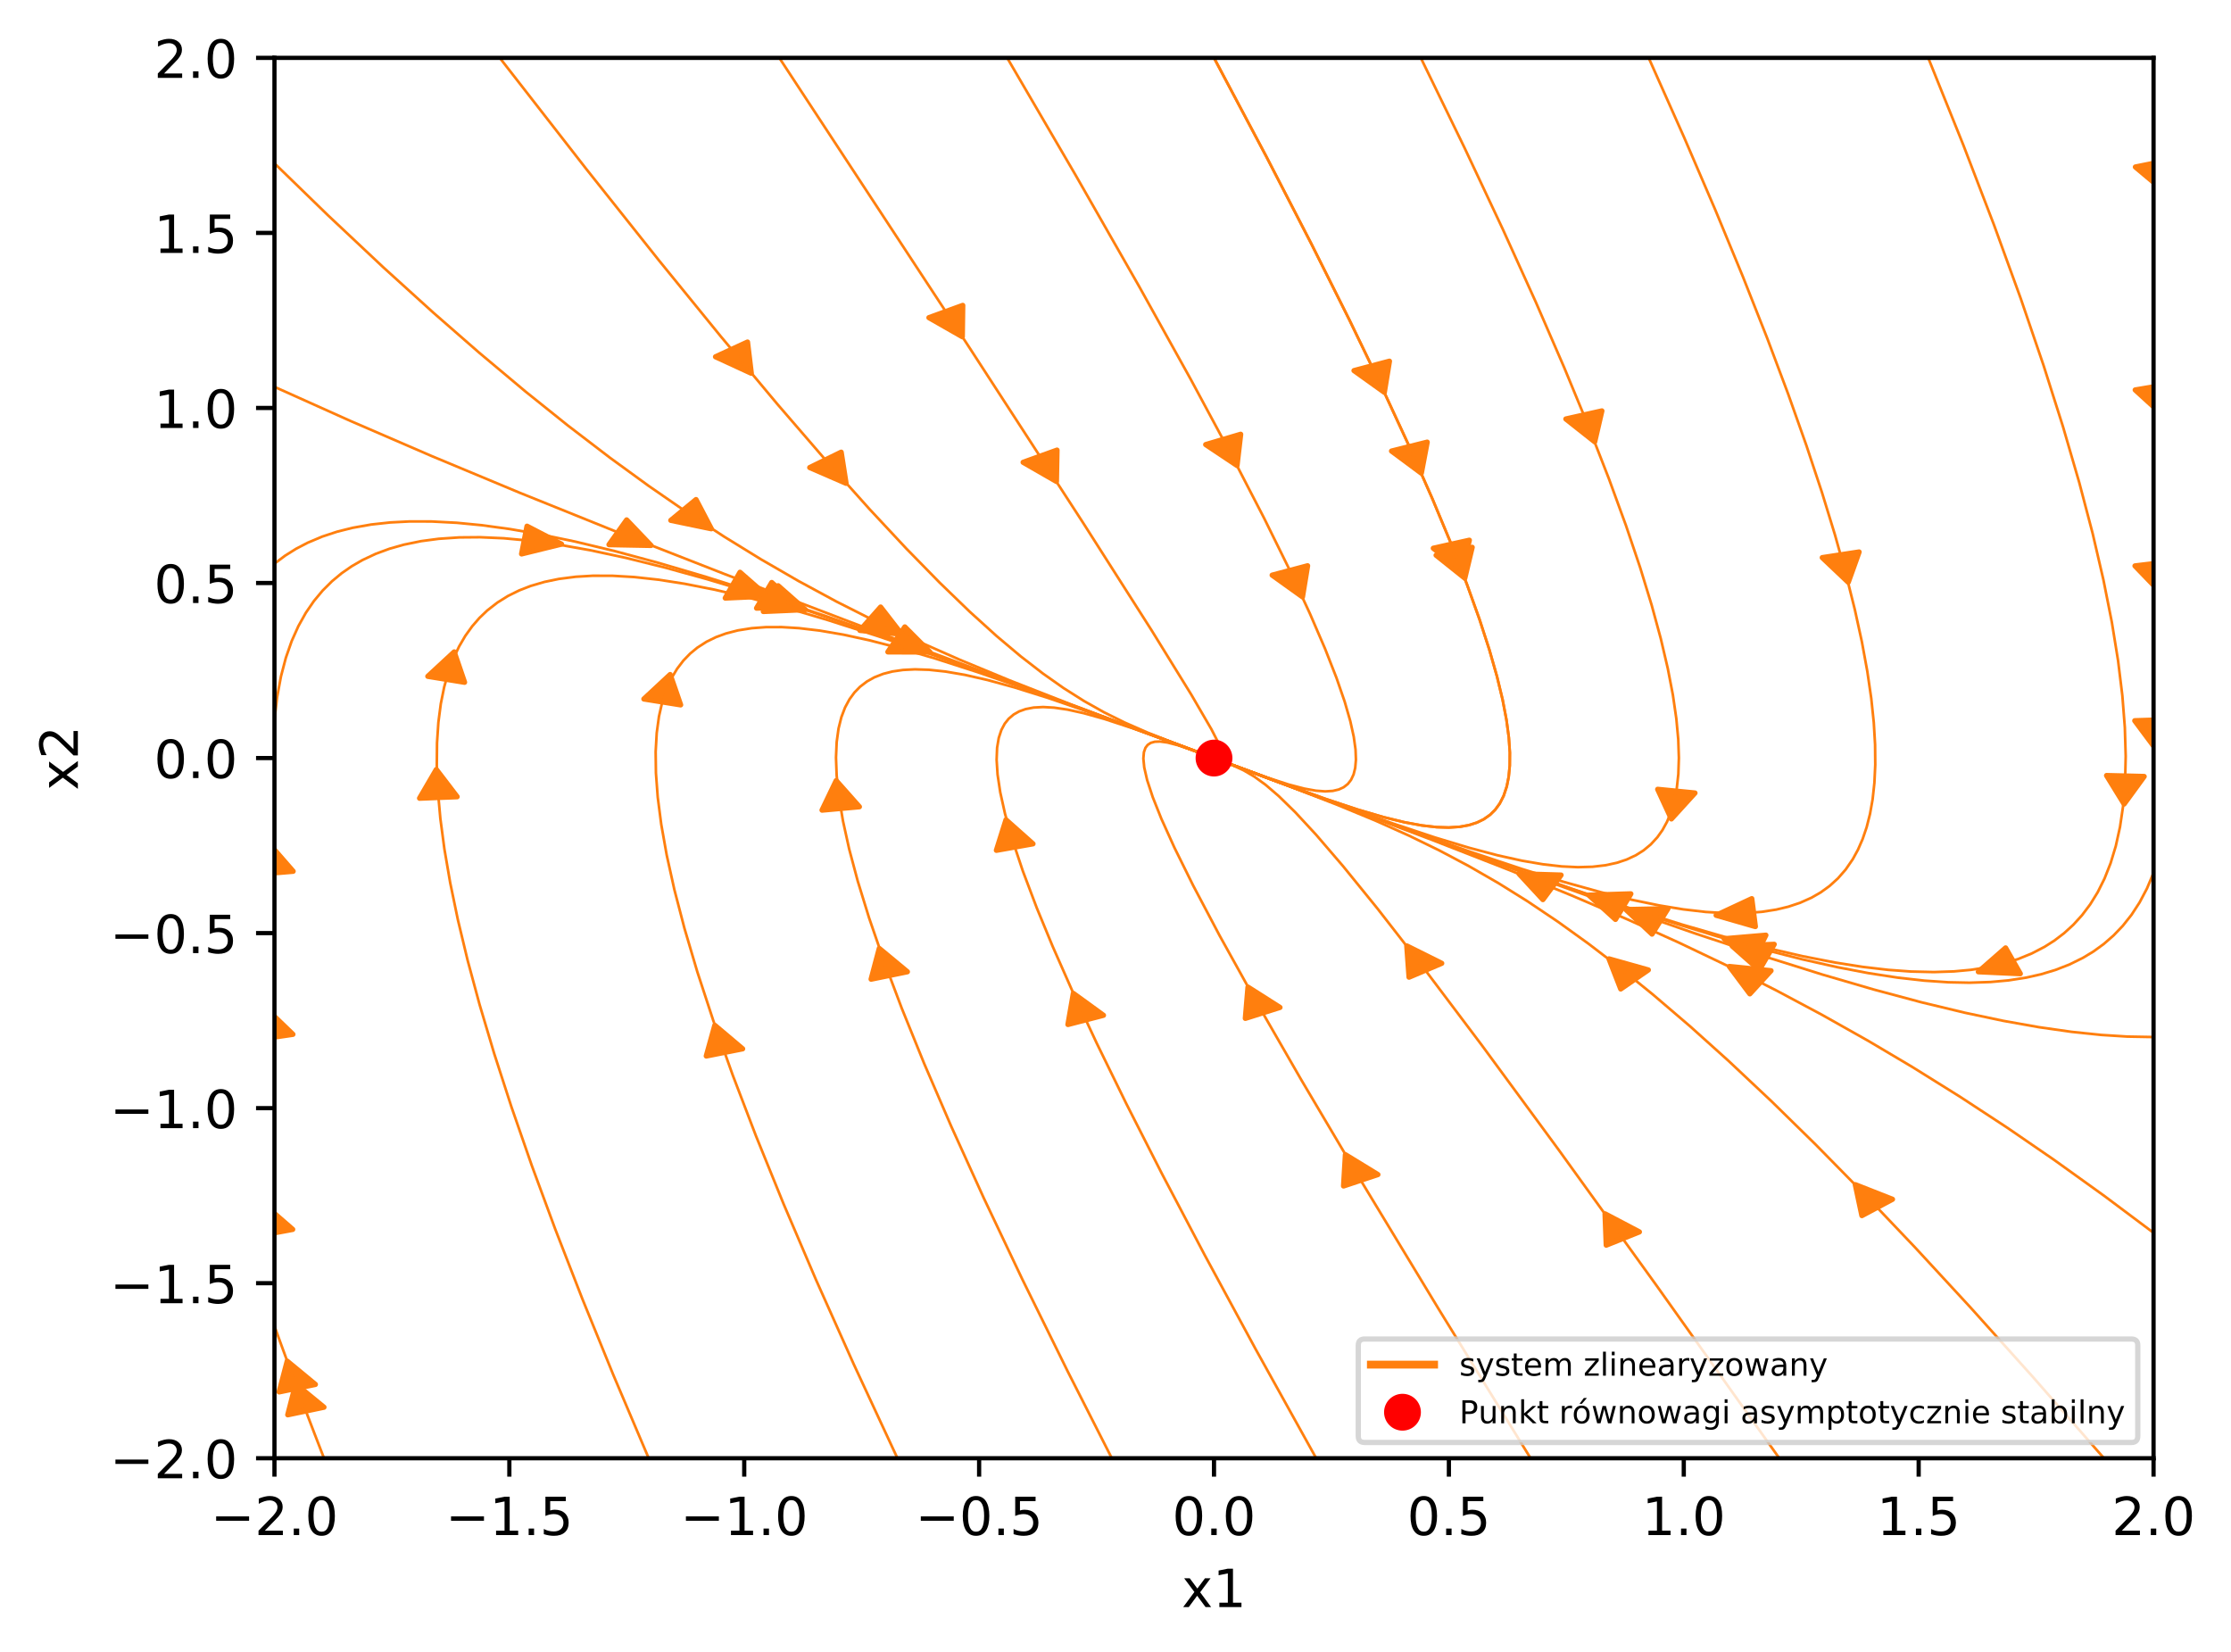 <?xml version="1.0" encoding="utf-8" standalone="no"?>
<!DOCTYPE svg PUBLIC "-//W3C//DTD SVG 1.1//EN"
  "http://www.w3.org/Graphics/SVG/1.1/DTD/svg11.dtd">
<!-- Created with matplotlib (http://matplotlib.org/) -->
<svg height="314pt" version="1.1" viewBox="0 0 424 314" width="424pt" xmlns="http://www.w3.org/2000/svg" xmlns:xlink="http://www.w3.org/1999/xlink">
 <defs>
  <style type="text/css">
*{stroke-linecap:butt;stroke-linejoin:round;}
  </style>
 </defs>
 <g id="figure_1">
  <g id="patch_1">
   <path d="M 0 314.667 
L 424.433 314.667 
L 424.433 0 
L 0 0 
z
" style="fill:#ffffff;"/>
  </g>
  <g id="axes_1">
   <g id="patch_2">
    <path d="M 52.161 277.111 
L 409.281 277.111 
L 409.281 10.999 
L 52.161 10.999 
z
" style="fill:#ffffff;"/>
   </g>
   <g id="patch_3">
    <path clip-path="url(#p29a98efb12)" d="M 263.091 74.546 
L 257.332 70.425 
L 260.654 69.543 
L 260.737 69.519 
L 260.738 69.521 
L 264.06 68.64 
z
" style="fill:#ff7f0e;stroke:#ff7f0e;stroke-linejoin:miter;"/>
   </g>
   <g id="patch_4">
    <path clip-path="url(#p29a98efb12)" d="M 277.868 108.518 
L 272.401 104.181 
L 275.78 103.428 
L 275.865 103.408 
L 275.866 103.409 
L 279.244 102.657 
z
" style="fill:#ff7f0e;stroke:#ff7f0e;stroke-linejoin:miter;"/>
   </g>
   <g id="patch_5">
    <path clip-path="url(#p29a98efb12)" d="M 303.072 83.948 
L 297.594 79.619 
L 300.97 78.862 
L 301.055 78.84 
L 301.056 78.843 
L 304.433 78.085 
z
" style="fill:#ff7f0e;stroke:#ff7f0e;stroke-linejoin:miter;"/>
   </g>
   <g id="patch_6">
    <path clip-path="url(#p29a98efb12)" d="M 317.643 155.62 
L 315.046 149.993 
L 318.541 150.34 
L 318.63 150.348 
L 318.63 150.349 
L 322.126 150.695 
z
" style="fill:#ff7f0e;stroke:#ff7f0e;stroke-linejoin:miter;"/>
   </g>
   <g id="patch_7">
    <path clip-path="url(#p29a98efb12)" d="M 351.261 110.643 
L 346.323 105.966 
L 349.777 105.436 
L 349.864 105.421 
L 349.864 105.423 
L 353.319 104.893 
z
" style="fill:#ff7f0e;stroke:#ff7f0e;stroke-linejoin:miter;"/>
   </g>
   <g id="patch_8">
    <path clip-path="url(#p29a98efb12)" d="M 326.153 173.93 
L 332.923 170.775 
L 333.258 173.391 
L 333.267 173.457 
L 333.267 173.457 
L 333.602 176.073 
z
" style="fill:#ff7f0e;stroke:#ff7f0e;stroke-linejoin:miter;"/>
   </g>
   <g id="patch_9">
    <path clip-path="url(#p29a98efb12)" d="M 403.685 152.783 
L 400.356 147.375 
L 403.88 147.463 
L 403.969 147.464 
L 403.969 147.465 
L 407.494 147.554 
z
" style="fill:#ff7f0e;stroke:#ff7f0e;stroke-linejoin:miter;"/>
   </g>
   <g id="patch_10">
    <path clip-path="url(#p29a98efb12)" d="M 375.986 184.665 
L 381.16 180.133 
L 382.541 182.551 
L 382.576 182.612 
L 382.576 182.612 
L 383.956 185.03 
z
" style="fill:#ff7f0e;stroke:#ff7f0e;stroke-linejoin:miter;"/>
   </g>
   <g id="patch_11">
    <path clip-path="url(#p29a98efb12)" d="M 411.144 36.179 
L 405.835 31.734 
L 409.239 31.049 
L 409.324 31.028 
L 409.326 31.032 
L 412.73 30.347 
z
" style="fill:#ff7f0e;stroke:#ff7f0e;stroke-linejoin:miter;"/>
   </g>
   <g id="patch_12">
    <path clip-path="url(#p29a98efb12)" d="M 410.853 78.708 
L 405.798 74.102 
L 409.238 73.524 
L 409.324 73.506 
L 409.325 73.509 
L 412.766 72.931 
z
" style="fill:#ff7f0e;stroke:#ff7f0e;stroke-linejoin:miter;"/>
   </g>
   <g id="patch_13">
    <path clip-path="url(#p29a98efb12)" d="M 410.415 112.369 
L 405.756 107.537 
L 409.237 107.12 
L 409.325 107.107 
L 409.325 107.109 
L 412.807 106.692 
z
" style="fill:#ff7f0e;stroke:#ff7f0e;stroke-linejoin:miter;"/>
   </g>
   <g id="patch_14">
    <path clip-path="url(#p29a98efb12)" d="M 409.59 142.16 
L 405.713 136.958 
L 409.236 136.844 
L 409.326 136.84 
L 409.326 136.841 
L 412.849 136.727 
z
" style="fill:#ff7f0e;stroke:#ff7f0e;stroke-linejoin:miter;"/>
   </g>
   <g id="patch_15">
    <path clip-path="url(#p29a98efb12)" d="M 327.666 178.39 
L 335.6 177.715 
L 334.391 180.183 
L 334.361 180.246 
L 334.36 180.246 
L 333.151 182.714 
z
" style="fill:#ff7f0e;stroke:#ff7f0e;stroke-linejoin:miter;"/>
   </g>
   <g id="patch_16">
    <path clip-path="url(#p29a98efb12)" d="M 301.959 170.109 
L 309.938 169.856 
L 308.496 172.254 
L 308.46 172.315 
L 308.459 172.315 
L 307.018 174.713 
z
" style="fill:#ff7f0e;stroke:#ff7f0e;stroke-linejoin:miter;"/>
   </g>
   <g id="patch_17">
    <path clip-path="url(#p29a98efb12)" d="M 329.211 179.783 
L 337.184 179.449 
L 335.786 181.862 
L 335.751 181.923 
L 335.751 181.923 
L 334.353 184.335 
z
" style="fill:#ff7f0e;stroke:#ff7f0e;stroke-linejoin:miter;"/>
   </g>
   <g id="patch_18">
    <path clip-path="url(#p29a98efb12)" d="M 309 172.847 
L 316.982 172.681 
L 315.494 175.063 
L 315.457 175.123 
L 315.456 175.123 
L 313.968 177.506 
z
" style="fill:#ff7f0e;stroke:#ff7f0e;stroke-linejoin:miter;"/>
   </g>
   <g id="patch_19">
    <path clip-path="url(#p29a98efb12)" d="M 328.667 183.661 
L 336.579 184.463 
L 334.591 186.634 
L 334.541 186.689 
L 334.541 186.689 
L 332.553 188.859 
z
" style="fill:#ff7f0e;stroke:#ff7f0e;stroke-linejoin:miter;"/>
   </g>
   <g id="patch_20">
    <path clip-path="url(#p29a98efb12)" d="M 288.696 166.051 
L 296.675 166.29 
L 294.972 168.591 
L 294.929 168.65 
L 294.929 168.649 
L 293.226 170.951 
z
" style="fill:#ff7f0e;stroke:#ff7f0e;stroke-linejoin:miter;"/>
   </g>
   <g id="patch_21">
    <path clip-path="url(#p29a98efb12)" d="M 352.601 225.122 
L 359.662 227.902 
L 356.794 229.431 
L 356.722 229.471 
L 356.721 229.47 
L 353.853 230.999 
z
" style="fill:#ff7f0e;stroke:#ff7f0e;stroke-linejoin:miter;"/>
   </g>
   <g id="patch_22">
    <path clip-path="url(#p29a98efb12)" d="M 305.792 182.216 
L 313.262 184.318 
L 310.673 186.102 
L 310.608 186.147 
L 310.607 186.147 
L 308.018 187.931 
z
" style="fill:#ff7f0e;stroke:#ff7f0e;stroke-linejoin:miter;"/>
   </g>
   <g id="patch_23">
    <path clip-path="url(#p29a98efb12)" d="M 305.038 230.668 
L 311.561 234.101 
L 308.453 235.343 
L 308.375 235.376 
L 308.374 235.375 
L 305.266 236.616 
z
" style="fill:#ff7f0e;stroke:#ff7f0e;stroke-linejoin:miter;"/>
   </g>
   <g id="patch_24">
    <path clip-path="url(#p29a98efb12)" d="M 267.359 179.75 
L 273.997 183.058 
L 270.932 184.359 
L 270.855 184.392 
L 270.855 184.392 
L 267.79 185.692 
z
" style="fill:#ff7f0e;stroke:#ff7f0e;stroke-linejoin:miter;"/>
   </g>
   <g id="patch_25">
    <path clip-path="url(#p29a98efb12)" d="M 255.695 219.426 
L 261.865 223.204 
L 258.644 224.274 
L 258.564 224.303 
L 258.563 224.301 
L 255.342 225.371 
z
" style="fill:#ff7f0e;stroke:#ff7f0e;stroke-linejoin:miter;"/>
   </g>
   <g id="patch_26">
    <path clip-path="url(#p29a98efb12)" d="M 237.179 187.58 
L 243.253 191.443 
L 240.006 192.468 
L 239.925 192.495 
L 239.924 192.494 
L 236.677 193.519 
z
" style="fill:#ff7f0e;stroke:#ff7f0e;stroke-linejoin:miter;"/>
   </g>
   <g id="patch_27">
    <path clip-path="url(#p29a98efb12)" d="M 203.989 188.783 
L 209.708 192.936 
L 206.377 193.799 
L 206.293 193.823 
L 206.293 193.821 
L 202.962 194.684 
z
" style="fill:#ff7f0e;stroke:#ff7f0e;stroke-linejoin:miter;"/>
   </g>
   <g id="patch_28">
    <path clip-path="url(#p29a98efb12)" d="M 191.189 155.79 
L 196.314 160.353 
L 192.883 160.96 
L 192.796 160.976 
L 192.796 160.975 
L 189.365 161.583 
z
" style="fill:#ff7f0e;stroke:#ff7f0e;stroke-linejoin:miter;"/>
   </g>
   <g id="patch_29">
    <path clip-path="url(#p29a98efb12)" d="M 167.108 180.236 
L 172.444 184.663 
L 169.044 185.36 
L 168.958 185.379 
L 168.958 185.377 
L 165.557 186.074 
z
" style="fill:#ff7f0e;stroke:#ff7f0e;stroke-linejoin:miter;"/>
   </g>
   <g id="patch_30">
    <path clip-path="url(#p29a98efb12)" d="M 158.917 148.345 
L 163.321 153.309 
L 159.82 153.625 
L 159.732 153.634 
L 159.732 153.633 
L 156.231 153.949 
z
" style="fill:#ff7f0e;stroke:#ff7f0e;stroke-linejoin:miter;"/>
   </g>
   <g id="patch_31">
    <path clip-path="url(#p29a98efb12)" d="M 135.85 194.845 
L 141.133 199.307 
L 137.725 199.981 
L 137.639 200 
L 137.639 199.998 
L 134.23 200.672 
z
" style="fill:#ff7f0e;stroke:#ff7f0e;stroke-linejoin:miter;"/>
   </g>
   <g id="patch_32">
    <path clip-path="url(#p29a98efb12)" d="M 127.364 128.185 
L 129.353 133.948 
L 125.906 133.395 
L 125.818 133.382 
L 125.818 133.381 
L 122.371 132.829 
z
" style="fill:#ff7f0e;stroke:#ff7f0e;stroke-linejoin:miter;"/>
   </g>
   <g id="patch_33">
    <path clip-path="url(#p29a98efb12)" d="M 82.923 146.23 
L 86.874 151.401 
L 83.353 151.542 
L 83.264 151.547 
L 83.264 151.546 
L 79.742 151.687 
z
" style="fill:#ff7f0e;stroke:#ff7f0e;stroke-linejoin:miter;"/>
   </g>
   <g id="patch_34">
    <path clip-path="url(#p29a98efb12)" d="M 86.319 123.887 
L 88.289 129.654 
L 84.843 129.095 
L 84.756 129.081 
L 84.756 129.08 
L 81.31 128.521 
z
" style="fill:#ff7f0e;stroke:#ff7f0e;stroke-linejoin:miter;"/>
   </g>
   <g id="patch_35">
    <path clip-path="url(#p29a98efb12)" d="M 56.197 263.009 
L 61.566 267.414 
L 58.171 268.124 
L 58.087 268.147 
L 58.085 268.142 
L 54.69 268.853 
z
" style="fill:#ff7f0e;stroke:#ff7f0e;stroke-linejoin:miter;"/>
   </g>
   <g id="patch_36">
    <path clip-path="url(#p29a98efb12)" d="M 54.585 258.664 
L 59.934 263.083 
L 56.535 263.784 
L 56.451 263.806 
L 56.449 263.802 
L 53.051 264.504 
z
" style="fill:#ff7f0e;stroke:#ff7f0e;stroke-linejoin:miter;"/>
   </g>
   <g id="patch_37">
    <path clip-path="url(#p29a98efb12)" d="M 50.431 229.102 
L 55.625 233.622 
L 52.203 234.258 
L 52.118 234.277 
L 52.116 234.274 
L 48.695 234.91 
z
" style="fill:#ff7f0e;stroke:#ff7f0e;stroke-linejoin:miter;"/>
   </g>
   <g id="patch_38">
    <path clip-path="url(#p29a98efb12)" d="M 50.78 191.845 
L 55.664 196.553 
L 52.204 197.061 
L 52.117 197.076 
L 52.116 197.073 
L 48.656 197.581 
z
" style="fill:#ff7f0e;stroke:#ff7f0e;stroke-linejoin:miter;"/>
   </g>
   <g id="patch_39">
    <path clip-path="url(#p29a98efb12)" d="M 51.361 160.578 
L 55.709 165.569 
L 52.205 165.863 
L 52.117 165.872 
L 52.116 165.871 
L 48.612 166.165 
z
" style="fill:#ff7f0e;stroke:#ff7f0e;stroke-linejoin:miter;"/>
   </g>
   <g id="patch_40">
    <path clip-path="url(#p29a98efb12)" d="M 106.713 103.395 
L 99.13 105.262 
L 99.638 102.662 
L 99.651 102.596 
L 99.651 102.596 
L 100.159 99.995 
z
" style="fill:#ff7f0e;stroke:#ff7f0e;stroke-linejoin:miter;"/>
   </g>
   <g id="patch_41">
    <path clip-path="url(#p29a98efb12)" d="M 153.047 115.854 
L 145.075 116.202 
L 146.465 113.787 
L 146.5 113.725 
L 146.501 113.726 
L 147.89 111.31 
z
" style="fill:#ff7f0e;stroke:#ff7f0e;stroke-linejoin:miter;"/>
   </g>
   <g id="patch_42">
    <path clip-path="url(#p29a98efb12)" d="M 145.807 113.284 
L 137.836 113.648 
L 139.217 111.23 
L 139.252 111.169 
L 139.252 111.169 
L 140.634 108.751 
z
" style="fill:#ff7f0e;stroke:#ff7f0e;stroke-linejoin:miter;"/>
   </g>
   <g id="patch_43">
    <path clip-path="url(#p29a98efb12)" d="M 151.762 115.276 
L 143.786 115.567 
L 145.208 113.162 
L 145.243 113.101 
L 145.244 113.101 
L 146.665 110.696 
z
" style="fill:#ff7f0e;stroke:#ff7f0e;stroke-linejoin:miter;"/>
   </g>
   <g id="patch_44">
    <path clip-path="url(#p29a98efb12)" d="M 123.723 103.649 
L 115.74 103.499 
L 117.396 101.179 
L 117.438 101.12 
L 117.438 101.12 
L 119.094 98.8 
z
" style="fill:#ff7f0e;stroke:#ff7f0e;stroke-linejoin:miter;"/>
   </g>
   <g id="patch_45">
    <path clip-path="url(#p29a98efb12)" d="M 176.729 123.906 
L 168.744 123.882 
L 170.334 121.537 
L 170.374 121.477 
L 170.374 121.477 
L 171.964 119.132 
z
" style="fill:#ff7f0e;stroke:#ff7f0e;stroke-linejoin:miter;"/>
   </g>
   <g id="patch_46">
    <path clip-path="url(#p29a98efb12)" d="M 135.181 100.478 
L 127.488 98.883 
L 129.853 96.934 
L 129.912 96.884 
L 129.913 96.885 
L 132.278 94.935 
z
" style="fill:#ff7f0e;stroke:#ff7f0e;stroke-linejoin:miter;"/>
   </g>
   <g id="patch_47">
    <path clip-path="url(#p29a98efb12)" d="M 171.353 120.511 
L 163.425 119.799 
L 165.368 117.606 
L 165.417 117.55 
L 165.417 117.551 
L 167.36 115.358 
z
" style="fill:#ff7f0e;stroke:#ff7f0e;stroke-linejoin:miter;"/>
   </g>
   <g id="patch_48">
    <path clip-path="url(#p29a98efb12)" d="M 142.781 70.927 
L 135.988 67.799 
L 138.988 66.417 
L 139.063 66.381 
L 139.064 66.382 
L 142.064 65.001 
z
" style="fill:#ff7f0e;stroke:#ff7f0e;stroke-linejoin:miter;"/>
   </g>
   <g id="patch_49">
    <path clip-path="url(#p29a98efb12)" d="M 160.791 91.841 
L 153.89 88.848 
L 156.84 87.408 
L 156.914 87.37 
L 156.915 87.371 
L 159.864 85.931 
z
" style="fill:#ff7f0e;stroke:#ff7f0e;stroke-linejoin:miter;"/>
   </g>
   <g id="patch_50">
    <path clip-path="url(#p29a98efb12)" d="M 182.885 63.983 
L 176.546 60.364 
L 179.717 59.213 
L 179.796 59.182 
L 179.797 59.184 
L 182.968 58.033 
z
" style="fill:#ff7f0e;stroke:#ff7f0e;stroke-linejoin:miter;"/>
   </g>
   <g id="patch_51">
    <path clip-path="url(#p29a98efb12)" d="M 200.771 91.487 
L 194.449 87.852 
L 197.625 86.709 
L 197.705 86.679 
L 197.705 86.68 
L 200.881 85.537 
z
" style="fill:#ff7f0e;stroke:#ff7f0e;stroke-linejoin:miter;"/>
   </g>
   <g id="patch_52">
    <path clip-path="url(#p29a98efb12)" d="M 235.095 88.454 
L 229.146 84.485 
L 232.425 83.517 
L 232.507 83.491 
L 232.508 83.493 
L 235.787 82.526 
z
" style="fill:#ff7f0e;stroke:#ff7f0e;stroke-linejoin:miter;"/>
   </g>
   <g id="patch_53">
    <path clip-path="url(#p29a98efb12)" d="M 247.535 113.418 
L 241.776 109.296 
L 245.099 108.415 
L 245.182 108.392 
L 245.183 108.393 
L 248.505 107.512 
z
" style="fill:#ff7f0e;stroke:#ff7f0e;stroke-linejoin:miter;"/>
   </g>
   <g id="patch_54">
    <path clip-path="url(#p29a98efb12)" d="M 270.123 89.913 
L 264.464 85.714 
L 267.808 84.878 
L 267.891 84.855 
L 267.892 84.857 
L 271.236 84.021 
z
" style="fill:#ff7f0e;stroke:#ff7f0e;stroke-linejoin:miter;"/>
   </g>
   <g id="patch_55">
    <path clip-path="url(#p29a98efb12)" d="M 278.383 109.86 
L 272.934 105.51 
L 276.316 104.766 
L 276.401 104.745 
L 276.402 104.747 
L 279.784 104.002 
z
" style="fill:#ff7f0e;stroke:#ff7f0e;stroke-linejoin:miter;"/>
   </g>
   <g id="matplotlib.axis_1">
    <g id="xtick_1">
     <g id="line2d_1">
      <defs>
       <path d="M 0 0 
L 0 3.5 
" id="mdb7f4d7b23" style="stroke:#000000;stroke-width:0.8;"/>
      </defs>
      <g>
       <use style="stroke:#000000;stroke-width:0.8;" x="52.161" xlink:href="#mdb7f4d7b23" y="277.111"/>
      </g>
     </g>
     <g id="text_1">
      <!-- −2.0 -->
      <defs>
       <path d="M 10.594 35.5 
L 73.188 35.5 
L 73.188 27.203 
L 10.594 27.203 
z
" id="DejaVuSans-2212"/>
       <path d="M 19.188 8.297 
L 53.609 8.297 
L 53.609 0 
L 7.328 0 
L 7.328 8.297 
Q 12.938 14.109 22.625 23.891 
Q 32.328 33.688 34.812 36.531 
Q 39.547 41.844 41.422 45.531 
Q 43.312 49.219 43.312 52.781 
Q 43.312 58.594 39.234 62.25 
Q 35.156 65.922 28.609 65.922 
Q 23.969 65.922 18.812 64.312 
Q 13.672 62.703 7.812 59.422 
L 7.812 69.391 
Q 13.766 71.781 18.938 73 
Q 24.125 74.219 28.422 74.219 
Q 39.75 74.219 46.484 68.547 
Q 53.219 62.891 53.219 53.422 
Q 53.219 48.922 51.531 44.891 
Q 49.859 40.875 45.406 35.406 
Q 44.188 33.984 37.641 27.219 
Q 31.109 20.453 19.188 8.297 
" id="DejaVuSans-32"/>
       <path d="M 10.688 12.406 
L 21 12.406 
L 21 0 
L 10.688 0 
z
" id="DejaVuSans-2e"/>
       <path d="M 31.781 66.406 
Q 24.172 66.406 20.328 58.906 
Q 16.5 51.422 16.5 36.375 
Q 16.5 21.391 20.328 13.891 
Q 24.172 6.391 31.781 6.391 
Q 39.453 6.391 43.281 13.891 
Q 47.125 21.391 47.125 36.375 
Q 47.125 51.422 43.281 58.906 
Q 39.453 66.406 31.781 66.406 
M 31.781 74.219 
Q 44.047 74.219 50.516 64.516 
Q 56.984 54.828 56.984 36.375 
Q 56.984 17.969 50.516 8.266 
Q 44.047 -1.422 31.781 -1.422 
Q 19.531 -1.422 13.062 8.266 
Q 6.594 17.969 6.594 36.375 
Q 6.594 54.828 13.062 64.516 
Q 19.531 74.219 31.781 74.219 
" id="DejaVuSans-30"/>
      </defs>
      <g transform="translate(40.02 291.71)scale(0.1 -0.1)">
       <use xlink:href="#DejaVuSans-2212"/>
       <use x="83.789" xlink:href="#DejaVuSans-32"/>
       <use x="147.412" xlink:href="#DejaVuSans-2e"/>
       <use x="179.199" xlink:href="#DejaVuSans-30"/>
      </g>
     </g>
    </g>
    <g id="xtick_2">
     <g id="line2d_2">
      <g>
       <use style="stroke:#000000;stroke-width:0.8;" x="96.801" xlink:href="#mdb7f4d7b23" y="277.111"/>
      </g>
     </g>
     <g id="text_2">
      <!-- −1.5 -->
      <defs>
       <path d="M 12.406 8.297 
L 28.516 8.297 
L 28.516 63.922 
L 10.984 60.406 
L 10.984 69.391 
L 28.422 72.906 
L 38.281 72.906 
L 38.281 8.297 
L 54.391 8.297 
L 54.391 0 
L 12.406 0 
z
" id="DejaVuSans-31"/>
       <path d="M 10.797 72.906 
L 49.516 72.906 
L 49.516 64.594 
L 19.828 64.594 
L 19.828 46.734 
Q 21.969 47.469 24.109 47.828 
Q 26.266 48.188 28.422 48.188 
Q 40.625 48.188 47.75 41.5 
Q 54.891 34.812 54.891 23.391 
Q 54.891 11.625 47.562 5.094 
Q 40.234 -1.422 26.906 -1.422 
Q 22.312 -1.422 17.547 -0.641 
Q 12.797 0.141 7.719 1.703 
L 7.719 11.625 
Q 12.109 9.234 16.797 8.062 
Q 21.484 6.891 26.703 6.891 
Q 35.156 6.891 40.078 11.328 
Q 45.016 15.766 45.016 23.391 
Q 45.016 31 40.078 35.438 
Q 35.156 39.891 26.703 39.891 
Q 22.75 39.891 18.812 39.016 
Q 14.891 38.141 10.797 36.281 
z
" id="DejaVuSans-35"/>
      </defs>
      <g transform="translate(84.66 291.71)scale(0.1 -0.1)">
       <use xlink:href="#DejaVuSans-2212"/>
       <use x="83.789" xlink:href="#DejaVuSans-31"/>
       <use x="147.412" xlink:href="#DejaVuSans-2e"/>
       <use x="179.199" xlink:href="#DejaVuSans-35"/>
      </g>
     </g>
    </g>
    <g id="xtick_3">
     <g id="line2d_3">
      <g>
       <use style="stroke:#000000;stroke-width:0.8;" x="141.441" xlink:href="#mdb7f4d7b23" y="277.111"/>
      </g>
     </g>
     <g id="text_3">
      <!-- −1.0 -->
      <g transform="translate(129.3 291.71)scale(0.1 -0.1)">
       <use xlink:href="#DejaVuSans-2212"/>
       <use x="83.789" xlink:href="#DejaVuSans-31"/>
       <use x="147.412" xlink:href="#DejaVuSans-2e"/>
       <use x="179.199" xlink:href="#DejaVuSans-30"/>
      </g>
     </g>
    </g>
    <g id="xtick_4">
     <g id="line2d_4">
      <g>
       <use style="stroke:#000000;stroke-width:0.8;" x="186.081" xlink:href="#mdb7f4d7b23" y="277.111"/>
      </g>
     </g>
     <g id="text_4">
      <!-- −0.5 -->
      <g transform="translate(173.94 291.71)scale(0.1 -0.1)">
       <use xlink:href="#DejaVuSans-2212"/>
       <use x="83.789" xlink:href="#DejaVuSans-30"/>
       <use x="147.412" xlink:href="#DejaVuSans-2e"/>
       <use x="179.199" xlink:href="#DejaVuSans-35"/>
      </g>
     </g>
    </g>
    <g id="xtick_5">
     <g id="line2d_5">
      <g>
       <use style="stroke:#000000;stroke-width:0.8;" x="230.721" xlink:href="#mdb7f4d7b23" y="277.111"/>
      </g>
     </g>
     <g id="text_5">
      <!-- 0.0 -->
      <g transform="translate(222.769 291.71)scale(0.1 -0.1)">
       <use xlink:href="#DejaVuSans-30"/>
       <use x="63.623" xlink:href="#DejaVuSans-2e"/>
       <use x="95.41" xlink:href="#DejaVuSans-30"/>
      </g>
     </g>
    </g>
    <g id="xtick_6">
     <g id="line2d_6">
      <g>
       <use style="stroke:#000000;stroke-width:0.8;" x="275.361" xlink:href="#mdb7f4d7b23" y="277.111"/>
      </g>
     </g>
     <g id="text_6">
      <!-- 0.5 -->
      <g transform="translate(267.409 291.71)scale(0.1 -0.1)">
       <use xlink:href="#DejaVuSans-30"/>
       <use x="63.623" xlink:href="#DejaVuSans-2e"/>
       <use x="95.41" xlink:href="#DejaVuSans-35"/>
      </g>
     </g>
    </g>
    <g id="xtick_7">
     <g id="line2d_7">
      <g>
       <use style="stroke:#000000;stroke-width:0.8;" x="320.001" xlink:href="#mdb7f4d7b23" y="277.111"/>
      </g>
     </g>
     <g id="text_7">
      <!-- 1.0 -->
      <g transform="translate(312.049 291.71)scale(0.1 -0.1)">
       <use xlink:href="#DejaVuSans-31"/>
       <use x="63.623" xlink:href="#DejaVuSans-2e"/>
       <use x="95.41" xlink:href="#DejaVuSans-30"/>
      </g>
     </g>
    </g>
    <g id="xtick_8">
     <g id="line2d_8">
      <g>
       <use style="stroke:#000000;stroke-width:0.8;" x="364.641" xlink:href="#mdb7f4d7b23" y="277.111"/>
      </g>
     </g>
     <g id="text_8">
      <!-- 1.5 -->
      <g transform="translate(356.689 291.71)scale(0.1 -0.1)">
       <use xlink:href="#DejaVuSans-31"/>
       <use x="63.623" xlink:href="#DejaVuSans-2e"/>
       <use x="95.41" xlink:href="#DejaVuSans-35"/>
      </g>
     </g>
    </g>
    <g id="xtick_9">
     <g id="line2d_9">
      <g>
       <use style="stroke:#000000;stroke-width:0.8;" x="409.281" xlink:href="#mdb7f4d7b23" y="277.111"/>
      </g>
     </g>
     <g id="text_9">
      <!-- 2.0 -->
      <g transform="translate(401.329 291.71)scale(0.1 -0.1)">
       <use xlink:href="#DejaVuSans-32"/>
       <use x="63.623" xlink:href="#DejaVuSans-2e"/>
       <use x="95.41" xlink:href="#DejaVuSans-30"/>
      </g>
     </g>
    </g>
    <g id="text_10">
     <!-- x1 -->
     <defs>
      <path d="M 54.891 54.688 
L 35.109 28.078 
L 55.906 0 
L 45.312 0 
L 29.391 21.484 
L 13.484 0 
L 2.875 0 
L 24.125 28.609 
L 4.688 54.688 
L 15.281 54.688 
L 29.781 35.203 
L 44.281 54.688 
z
" id="DejaVuSans-78"/>
     </defs>
     <g transform="translate(224.58 305.388)scale(0.1 -0.1)">
      <use xlink:href="#DejaVuSans-78"/>
      <use x="59.18" xlink:href="#DejaVuSans-31"/>
     </g>
    </g>
   </g>
   <g id="matplotlib.axis_2">
    <g id="ytick_1">
     <g id="line2d_10">
      <defs>
       <path d="M 0 0 
L -3.5 0 
" id="m685c380ef5" style="stroke:#000000;stroke-width:0.8;"/>
      </defs>
      <g>
       <use style="stroke:#000000;stroke-width:0.8;" x="52.161" xlink:href="#m685c380ef5" y="277.111"/>
      </g>
     </g>
     <g id="text_11">
      <!-- −2.0 -->
      <g transform="translate(20.878 280.91)scale(0.1 -0.1)">
       <use xlink:href="#DejaVuSans-2212"/>
       <use x="83.789" xlink:href="#DejaVuSans-32"/>
       <use x="147.412" xlink:href="#DejaVuSans-2e"/>
       <use x="179.199" xlink:href="#DejaVuSans-30"/>
      </g>
     </g>
    </g>
    <g id="ytick_2">
     <g id="line2d_11">
      <g>
       <use style="stroke:#000000;stroke-width:0.8;" x="52.161" xlink:href="#m685c380ef5" y="243.847"/>
      </g>
     </g>
     <g id="text_12">
      <!-- −1.5 -->
      <g transform="translate(20.878 247.646)scale(0.1 -0.1)">
       <use xlink:href="#DejaVuSans-2212"/>
       <use x="83.789" xlink:href="#DejaVuSans-31"/>
       <use x="147.412" xlink:href="#DejaVuSans-2e"/>
       <use x="179.199" xlink:href="#DejaVuSans-35"/>
      </g>
     </g>
    </g>
    <g id="ytick_3">
     <g id="line2d_12">
      <g>
       <use style="stroke:#000000;stroke-width:0.8;" x="52.161" xlink:href="#m685c380ef5" y="210.583"/>
      </g>
     </g>
     <g id="text_13">
      <!-- −1.0 -->
      <g transform="translate(20.878 214.382)scale(0.1 -0.1)">
       <use xlink:href="#DejaVuSans-2212"/>
       <use x="83.789" xlink:href="#DejaVuSans-31"/>
       <use x="147.412" xlink:href="#DejaVuSans-2e"/>
       <use x="179.199" xlink:href="#DejaVuSans-30"/>
      </g>
     </g>
    </g>
    <g id="ytick_4">
     <g id="line2d_13">
      <g>
       <use style="stroke:#000000;stroke-width:0.8;" x="52.161" xlink:href="#m685c380ef5" y="177.319"/>
      </g>
     </g>
     <g id="text_14">
      <!-- −0.5 -->
      <g transform="translate(20.878 181.118)scale(0.1 -0.1)">
       <use xlink:href="#DejaVuSans-2212"/>
       <use x="83.789" xlink:href="#DejaVuSans-30"/>
       <use x="147.412" xlink:href="#DejaVuSans-2e"/>
       <use x="179.199" xlink:href="#DejaVuSans-35"/>
      </g>
     </g>
    </g>
    <g id="ytick_5">
     <g id="line2d_14">
      <g>
       <use style="stroke:#000000;stroke-width:0.8;" x="52.161" xlink:href="#m685c380ef5" y="144.055"/>
      </g>
     </g>
     <g id="text_15">
      <!-- 0.0 -->
      <g transform="translate(29.258 147.854)scale(0.1 -0.1)">
       <use xlink:href="#DejaVuSans-30"/>
       <use x="63.623" xlink:href="#DejaVuSans-2e"/>
       <use x="95.41" xlink:href="#DejaVuSans-30"/>
      </g>
     </g>
    </g>
    <g id="ytick_6">
     <g id="line2d_15">
      <g>
       <use style="stroke:#000000;stroke-width:0.8;" x="52.161" xlink:href="#m685c380ef5" y="110.791"/>
      </g>
     </g>
     <g id="text_16">
      <!-- 0.5 -->
      <g transform="translate(29.258 114.59)scale(0.1 -0.1)">
       <use xlink:href="#DejaVuSans-30"/>
       <use x="63.623" xlink:href="#DejaVuSans-2e"/>
       <use x="95.41" xlink:href="#DejaVuSans-35"/>
      </g>
     </g>
    </g>
    <g id="ytick_7">
     <g id="line2d_16">
      <g>
       <use style="stroke:#000000;stroke-width:0.8;" x="52.161" xlink:href="#m685c380ef5" y="77.527"/>
      </g>
     </g>
     <g id="text_17">
      <!-- 1.0 -->
      <g transform="translate(29.258 81.326)scale(0.1 -0.1)">
       <use xlink:href="#DejaVuSans-31"/>
       <use x="63.623" xlink:href="#DejaVuSans-2e"/>
       <use x="95.41" xlink:href="#DejaVuSans-30"/>
      </g>
     </g>
    </g>
    <g id="ytick_8">
     <g id="line2d_17">
      <g>
       <use style="stroke:#000000;stroke-width:0.8;" x="52.161" xlink:href="#m685c380ef5" y="44.263"/>
      </g>
     </g>
     <g id="text_18">
      <!-- 1.5 -->
      <g transform="translate(29.258 48.062)scale(0.1 -0.1)">
       <use xlink:href="#DejaVuSans-31"/>
       <use x="63.623" xlink:href="#DejaVuSans-2e"/>
       <use x="95.41" xlink:href="#DejaVuSans-35"/>
      </g>
     </g>
    </g>
    <g id="ytick_9">
     <g id="line2d_18">
      <g>
       <use style="stroke:#000000;stroke-width:0.8;" x="52.161" xlink:href="#m685c380ef5" y="10.999"/>
      </g>
     </g>
     <g id="text_19">
      <!-- 2.0 -->
      <g transform="translate(29.258 14.798)scale(0.1 -0.1)">
       <use xlink:href="#DejaVuSans-32"/>
       <use x="63.623" xlink:href="#DejaVuSans-2e"/>
       <use x="95.41" xlink:href="#DejaVuSans-30"/>
      </g>
     </g>
    </g>
    <g id="text_20">
     <!-- x2 -->
     <g transform="translate(14.798 150.196)rotate(-90)scale(0.1 -0.1)">
      <use xlink:href="#DejaVuSans-78"/>
      <use x="59.18" xlink:href="#DejaVuSans-32"/>
     </g>
    </g>
   </g>
   <g id="line2d_19">
    <path clip-path="url(#p29a98efb12)" d="M 230.721 10.999 
L 240.664 29.75 
L 249.188 46.27 
L 256.464 60.817 
L 262.64 73.615 
L 267.849 84.866 
L 272.209 94.747 
L 275.822 103.418 
L 278.782 111.016 
L 281.168 117.666 
L 283.054 123.478 
L 284.502 128.549 
L 285.569 132.966 
L 286.303 136.804 
L 286.75 140.132 
L 286.947 143.01 
L 286.929 145.49 
L 286.725 147.62 
L 286.363 149.442 
L 285.771 151.226 
L 285.026 152.691 
L 284.157 153.882 
L 283.187 154.838 
L 281.982 155.685 
L 280.698 156.311 
L 279.186 156.796 
L 277.453 157.114 
L 275.335 157.254 
L 273.036 157.181 
L 270.248 156.865 
L 266.889 156.246 
L 262.956 155.286 
L 258.02 153.839 
L 251.707 151.743 
L 242.35 148.376 
L 230.721 144.055 
L 230.721 144.055 
" style="fill:none;stroke:#ff7f0e;stroke-linecap:square;stroke-width:0.5;"/>
   </g>
   <g id="line2d_20">
    <path clip-path="url(#p29a98efb12)" d="M 270.025 10.999 
L 278.367 28.163 
L 285.617 43.582 
L 291.886 57.425 
L 297.274 69.845 
L 301.873 80.98 
L 305.765 90.955 
L 309.022 99.883 
L 311.714 107.866 
L 313.898 114.995 
L 315.631 121.355 
L 316.96 127.021 
L 317.931 132.062 
L 318.582 136.538 
L 318.951 140.506 
L 319.069 144.016 
L 318.965 147.113 
L 318.667 149.84 
L 318.197 152.232 
L 317.576 154.324 
L 316.824 156.147 
L 315.959 157.726 
L 314.995 159.088 
L 313.727 160.467 
L 312.358 161.598 
L 310.908 162.513 
L 309.133 163.344 
L 307.291 163.954 
L 305.127 164.424 
L 302.647 164.711 
L 299.867 164.789 
L 296.815 164.645 
L 293.255 164.242 
L 289.257 163.559 
L 284.665 162.545 
L 279.179 161.094 
L 272.712 159.143 
L 264.613 156.452 
L 253.764 152.592 
L 233.957 145.261 
L 230.721 144.055 
L 230.721 144.055 
" style="fill:none;stroke:#ff7f0e;stroke-linecap:square;stroke-width:0.5;"/>
   </g>
   <g id="line2d_21">
    <path clip-path="url(#p29a98efb12)" d="M 313.332 10.999 
L 320.063 26.104 
L 326.018 39.95 
L 331.26 52.637 
L 335.851 64.256 
L 339.845 74.891 
L 343.293 84.619 
L 346.241 93.512 
L 348.733 101.635 
L 350.808 109.05 
L 352.503 115.813 
L 353.851 121.975 
L 354.883 127.584 
L 355.628 132.685 
L 356.112 137.318 
L 356.359 141.52 
L 356.392 145.325 
L 356.229 148.767 
L 355.892 151.874 
L 355.395 154.674 
L 354.757 157.191 
L 353.99 159.448 
L 353.108 161.467 
L 352.124 163.268 
L 350.767 165.238 
L 349.288 166.928 
L 347.704 168.365 
L 346.031 169.576 
L 344.283 170.584 
L 342.106 171.558 
L 339.86 172.304 
L 337.562 172.852 
L 334.836 173.274 
L 331.684 173.515 
L 328.122 173.532 
L 324.18 173.298 
L 319.897 172.804 
L 315.325 172.055 
L 310.161 170.992 
L 304.18 169.53 
L 297.27 167.606 
L 289.19 165.114 
L 279.545 161.9 
L 267.027 157.478 
L 248.17 150.551 
L 230.721 144.055 
L 230.721 144.055 
" style="fill:none;stroke:#ff7f0e;stroke-linecap:square;stroke-width:0.5;"/>
   </g>
   <g id="line2d_22">
    <path clip-path="url(#p29a98efb12)" d="M 366.459 10.999 
L 373.149 27.61 
L 378.986 42.818 
L 384.041 56.732 
L 388.382 69.455 
L 392.07 81.081 
L 395.161 91.696 
L 397.708 101.381 
L 399.758 110.209 
L 401.356 118.249 
L 402.541 125.563 
L 403.353 132.209 
L 403.824 138.24 
L 403.987 143.707 
L 403.871 148.653 
L 403.502 153.122 
L 402.905 157.152 
L 402.103 160.779 
L 401.117 164.035 
L 399.964 166.95 
L 398.664 169.554 
L 397.232 171.871 
L 395.683 173.924 
L 394.03 175.738 
L 392.285 177.33 
L 390.461 178.72 
L 388.567 179.925 
L 386.116 181.195 
L 383.588 182.228 
L 380.998 183.051 
L 377.827 183.791 
L 374.605 184.295 
L 371.352 184.595 
L 367.536 184.722 
L 363.173 184.62 
L 358.834 184.302 
L 354.005 183.736 
L 348.733 182.905 
L 342.571 181.702 
L 335.646 180.105 
L 328.115 178.132 
L 319.734 175.709 
L 310.031 172.67 
L 298.576 168.844 
L 284.276 163.82 
L 264.779 156.714 
L 230.721 144.055 
L 230.721 144.055 
" style="fill:none;stroke:#ff7f0e;stroke-linecap:square;stroke-width:0.5;"/>
   </g>
   <g id="line2d_23">
    <path clip-path="url(#p29a98efb12)" d="M 409.281 31.036 
L 410.77 35.146 
" style="fill:none;stroke:#ff7f0e;stroke-linecap:square;stroke-width:0.5;"/>
   </g>
   <g id="line2d_24">
    <path clip-path="url(#p29a98efb12)" d="M 409.281 73.513 
L 410.207 76.572 
" style="fill:none;stroke:#ff7f0e;stroke-linecap:square;stroke-width:0.5;"/>
   </g>
   <g id="line2d_25">
    <path clip-path="url(#p29a98efb12)" d="M 409.281 107.112 
L 409.762 109.34 
" style="fill:none;stroke:#ff7f0e;stroke-linecap:square;stroke-width:0.5;"/>
   </g>
   <g id="line2d_26">
    <path clip-path="url(#p29a98efb12)" d="M 409.281 136.841 
L 409.368 138.334 
" style="fill:none;stroke:#ff7f0e;stroke-linecap:square;stroke-width:0.5;"/>
   </g>
   <g id="line2d_27">
    <path clip-path="url(#p29a98efb12)" d="M 409.281 165.869 
L 408.029 168.84 
L 406.626 171.491 
L 405.089 173.848 
L 403.432 175.935 
L 401.67 177.775 
L 399.816 179.388 
L 397.881 180.794 
L 395.875 182.011 
L 393.284 183.289 
L 390.615 184.325 
L 387.885 185.145 
L 385.106 185.771 
L 381.724 186.299 
L 378.309 186.611 
L 374.303 186.743 
L 370.295 186.662 
L 365.736 186.352 
L 360.66 185.78 
L 355.115 184.927 
L 349.164 183.791 
L 342.362 182.263 
L 334.862 180.346 
L 326.384 177.946 
L 316.814 175.004 
L 305.501 171.285 
L 291.852 166.553 
L 274.129 160.158 
L 244.975 149.365 
L 230.721 144.055 
L 230.721 144.055 
" style="fill:none;stroke:#ff7f0e;stroke-linecap:square;stroke-width:0.5;"/>
   </g>
   <g id="line2d_28">
    <path clip-path="url(#p29a98efb12)" d="M 409.281 197.07 
L 404.303 196.981 
L 399.345 196.668 
L 393.725 196.084 
L 387.493 195.196 
L 380.709 193.986 
L 373.449 192.456 
L 365.176 190.468 
L 356.077 188.032 
L 346.366 185.201 
L 335.262 181.729 
L 322.392 177.467 
L 307.145 172.175 
L 287.76 165.198 
L 258.806 154.513 
L 230.721 144.055 
L 230.721 144.055 
" style="fill:none;stroke:#ff7f0e;stroke-linecap:square;stroke-width:0.5;"/>
   </g>
   <g id="line2d_29">
    <path clip-path="url(#p29a98efb12)" d="M 409.281 234.269 
L 399.977 227.301 
L 390.349 220.389 
L 381.504 214.316 
L 372.481 208.402 
L 363.41 202.745 
L 355.118 197.828 
L 346.186 192.801 
L 337.475 188.157 
L 328.505 183.63 
L 319.009 179.098 
L 309.328 174.727 
L 298.69 170.17 
L 286.674 165.272 
L 272.027 159.556 
L 250.986 151.612 
L 230.721 144.055 
L 230.721 144.055 
" style="fill:none;stroke:#ff7f0e;stroke-linecap:square;stroke-width:0.5;"/>
   </g>
   <g id="line2d_30">
    <path clip-path="url(#p29a98efb12)" d="M 399.862 277.111 
L 386.422 261.748 
L 374.516 248.488 
L 363.934 237.026 
L 354.498 227.102 
L 345.063 217.503 
L 336.7 209.306 
L 328.477 201.572 
L 321.209 195.04 
L 314.142 188.997 
L 307.892 183.931 
L 301.854 179.308 
L 296.078 175.153 
L 290.227 171.224 
L 284.772 167.823 
L 279.141 164.578 
L 273.538 161.607 
L 267.715 158.77 
L 261.33 155.913 
L 253.916 152.851 
L 244.039 149.034 
L 230.721 144.055 
L 230.721 144.055 
" style="fill:none;stroke:#ff7f0e;stroke-linecap:square;stroke-width:0.5;"/>
   </g>
   <g id="line2d_31">
    <path clip-path="url(#p29a98efb12)" d="M 338.157 277.111 
L 314.836 244.311 
L 296.225 218.504 
L 281.631 198.643 
L 270.358 183.674 
L 261.752 172.611 
L 255.233 164.58 
L 250.114 158.617 
L 246.161 154.348 
L 243.029 151.287 
L 240.508 149.125 
L 238.357 147.566 
L 236.36 146.391 
L 234.199 145.389 
L 230.721 144.055 
L 230.721 144.055 
" style="fill:none;stroke:#ff7f0e;stroke-linecap:square;stroke-width:0.5;"/>
   </g>
   <g id="line2d_32">
    <path clip-path="url(#p29a98efb12)" d="M 290.885 277.111 
L 273.414 248.752 
L 258.604 224.289 
L 247.286 205.169 
L 238.696 190.246 
L 231.775 177.772 
L 226.759 168.274 
L 223.192 161.062 
L 220.723 155.606 
L 219.084 151.498 
L 218.009 148.221 
L 217.462 145.843 
L 217.295 144.138 
L 217.4 142.935 
L 217.693 142.106 
L 218.115 141.554 
L 218.697 141.169 
L 219.465 140.952 
L 220.476 140.913 
L 221.875 141.101 
L 223.871 141.617 
L 227.063 142.701 
L 230.721 144.055 
L 230.721 144.055 
" style="fill:none;stroke:#ff7f0e;stroke-linecap:square;stroke-width:0.5;"/>
   </g>
   <g id="line2d_33">
    <path clip-path="url(#p29a98efb12)" d="M 250.141 277.111 
L 238.638 256.388 
L 228.947 238.488 
L 220.82 223.036 
L 214.042 209.711 
L 208.427 198.23 
L 203.813 188.348 
L 200.062 179.854 
L 197.05 172.563 
L 194.38 165.498 
L 192.405 159.59 
L 191.009 154.662 
L 190.097 150.566 
L 189.586 147.175 
L 189.406 144.381 
L 189.498 142.091 
L 189.812 140.228 
L 190.307 138.724 
L 190.946 137.524 
L 191.7 136.58 
L 192.654 135.772 
L 193.692 135.187 
L 194.914 134.749 
L 196.439 134.456 
L 198.255 134.358 
L 200.329 134.473 
L 202.856 134.841 
L 205.956 135.523 
L 209.919 136.636 
L 215.18 138.365 
L 223.342 141.311 
L 230.721 144.055 
L 230.721 144.055 
" style="fill:none;stroke:#ff7f0e;stroke-linecap:square;stroke-width:0.5;"/>
   </g>
   <g id="line2d_34">
    <path clip-path="url(#p29a98efb12)" d="M 211.301 277.111 
L 202.936 260.644 
L 194.271 243.061 
L 186.935 227.597 
L 180.767 214.007 
L 175.625 202.077 
L 171.384 191.614 
L 167.932 182.45 
L 165.17 174.434 
L 163.012 167.433 
L 161.381 161.329 
L 160.209 156.018 
L 159.436 151.406 
L 159.009 147.412 
L 158.881 143.964 
L 159.011 140.996 
L 159.362 138.451 
L 159.903 136.28 
L 160.605 134.437 
L 161.444 132.883 
L 162.398 131.583 
L 163.447 130.506 
L 164.769 129.494 
L 166.175 128.71 
L 167.86 128.051 
L 169.604 127.604 
L 171.611 127.311 
L 173.868 127.195 
L 176.579 127.283 
L 179.702 127.616 
L 183.384 128.247 
L 187.704 129.23 
L 192.824 130.636 
L 199.157 132.622 
L 207.325 135.435 
L 219.96 140.05 
L 230.721 144.055 
L 230.721 144.055 
" style="fill:none;stroke:#ff7f0e;stroke-linecap:square;stroke-width:0.5;"/>
   </g>
   <g id="line2d_35">
    <path clip-path="url(#p29a98efb12)" d="M 170.557 277.111 
L 162.24 259.217 
L 155.061 243.155 
L 148.904 228.748 
L 143.662 215.835 
L 139.241 204.27 
L 135.554 193.922 
L 132.524 184.674 
L 130.081 176.416 
L 128.161 169.053 
L 126.708 162.497 
L 125.67 156.667 
L 125.001 151.493 
L 124.659 146.909 
L 124.606 142.857 
L 124.809 139.285 
L 125.237 136.143 
L 125.862 133.389 
L 126.66 130.983 
L 127.609 128.891 
L 128.689 127.081 
L 129.881 125.523 
L 131.171 124.191 
L 132.543 123.063 
L 134.279 121.948 
L 136.097 121.061 
L 137.977 120.376 
L 140.23 119.794 
L 142.86 119.376 
L 145.522 119.177 
L 148.529 119.166 
L 151.858 119.367 
L 155.799 119.834 
L 160.281 120.602 
L 165.205 121.672 
L 171.014 123.168 
L 177.694 125.123 
L 185.736 127.712 
L 196.051 131.282 
L 210.758 136.633 
L 230.721 144.055 
L 230.721 144.055 
" style="fill:none;stroke:#ff7f0e;stroke-linecap:square;stroke-width:0.5;"/>
   </g>
   <g id="line2d_36">
    <path clip-path="url(#p29a98efb12)" d="M 123.285 277.111 
L 116.573 261.303 
L 110.673 246.82 
L 105.518 233.56 
L 101.044 221.425 
L 97.193 210.327 
L 93.912 200.185 
L 91.151 190.922 
L 88.866 182.469 
L 87.014 174.762 
L 85.557 167.742 
L 84.46 161.353 
L 83.689 155.547 
L 83.216 150.275 
L 83.013 145.496 
L 83.054 141.169 
L 83.315 137.258 
L 83.776 133.73 
L 84.417 130.554 
L 85.22 127.7 
L 86.168 125.143 
L 87.246 122.857 
L 88.439 120.822 
L 89.736 119.016 
L 91.124 117.419 
L 92.592 116.015 
L 94.526 114.507 
L 96.552 113.245 
L 98.655 112.203 
L 100.822 111.359 
L 103.488 110.577 
L 106.207 110.015 
L 109.426 109.601 
L 112.674 109.408 
L 116.395 109.414 
L 120.566 109.658 
L 125.151 110.162 
L 130.1 110.932 
L 135.784 112.05 
L 142.081 113.523 
L 149.228 115.432 
L 157.324 117.83 
L 166.925 120.914 
L 178.54 124.89 
L 193.652 130.314 
L 218.607 139.542 
L 230.721 144.055 
L 230.721 144.055 
" style="fill:none;stroke:#ff7f0e;stroke-linecap:square;stroke-width:0.5;"/>
   </g>
   <g id="line2d_37">
    <path clip-path="url(#p29a98efb12)" d="M 61.58 277.111 
L 59.825 272.575 
L 58.13 268.138 
L 56.494 263.798 
L 54.915 259.553 
L 53.393 255.401 
L 51.926 251.342 
" style="fill:none;stroke:#ff7f0e;stroke-linecap:square;stroke-width:0.5;"/>
   </g>
   <g id="line2d_38">
    <path clip-path="url(#p29a98efb12)" d="M 52.161 234.269 
L 50.974 230.724 
" style="fill:none;stroke:#ff7f0e;stroke-linecap:square;stroke-width:0.5;"/>
   </g>
   <g id="line2d_39">
    <path clip-path="url(#p29a98efb12)" d="M 52.161 197.07 
L 51.467 194.444 
" style="fill:none;stroke:#ff7f0e;stroke-linecap:square;stroke-width:0.5;"/>
   </g>
   <g id="line2d_40">
    <path clip-path="url(#p29a98efb12)" d="M 52.161 165.869 
L 51.881 164.015 
" style="fill:none;stroke:#ff7f0e;stroke-linecap:square;stroke-width:0.5;"/>
   </g>
   <g id="line2d_41">
    <path clip-path="url(#p29a98efb12)" d="M 52.161 136.841 
L 52.668 132.47 
L 53.397 128.532 
L 54.327 124.992 
L 55.437 121.819 
L 56.708 118.981 
L 58.124 116.451 
L 59.667 114.204 
L 61.324 112.217 
L 63.081 110.467 
L 64.926 108.935 
L 66.848 107.602 
L 68.836 106.451 
L 71.401 105.245 
L 74.039 104.273 
L 76.735 103.508 
L 80.029 102.832 
L 83.367 102.389 
L 87.296 102.123 
L 91.238 102.089 
L 95.735 102.286 
L 100.754 102.752 
L 106.249 103.508 
L 112.159 104.559 
L 118.926 106.009 
L 126.401 107.86 
L 134.407 110.072 
L 143.593 112.843 
L 154.271 116.3 
L 167.266 120.754 
L 183.812 126.678 
L 208.745 135.872 
L 230.721 144.055 
L 230.721 144.055 
" style="fill:none;stroke:#ff7f0e;stroke-linecap:square;stroke-width:0.5;"/>
   </g>
   <g id="line2d_42">
    <path clip-path="url(#p29a98efb12)" d="M 52.161 107.112 
L 54.186 105.592 
L 56.287 104.275 
L 58.453 103.144 
L 61.239 101.968 
L 64.096 101.028 
L 67.009 100.3 
L 70.559 99.673 
L 74.15 99.282 
L 77.764 99.095 
L 81.989 99.097 
L 86.804 99.345 
L 91.581 99.808 
L 96.883 100.532 
L 102.659 101.534 
L 109.396 102.937 
L 116.953 104.754 
L 125.156 106.965 
L 134.27 109.653 
L 144.809 112.995 
L 157.236 117.177 
L 172.447 122.539 
L 193.295 130.144 
L 230.721 144.055 
L 230.721 144.055 
" style="fill:none;stroke:#ff7f0e;stroke-linecap:square;stroke-width:0.5;"/>
   </g>
   <g id="line2d_43">
    <path clip-path="url(#p29a98efb12)" d="M 52.161 73.513 
L 66.597 79.991 
L 82.059 86.673 
L 98.672 93.598 
L 116.839 100.921 
L 137.715 109.087 
L 163.649 118.979 
L 203.344 133.853 
L 230.721 144.055 
L 230.721 144.055 
" style="fill:none;stroke:#ff7f0e;stroke-linecap:square;stroke-width:0.5;"/>
   </g>
   <g id="line2d_44">
    <path clip-path="url(#p29a98efb12)" d="M 52.161 31.036 
L 62.306 40.89 
L 72.838 50.79 
L 82.376 59.436 
L 91.046 67.006 
L 99.893 74.422 
L 107.906 80.848 
L 115.964 87.014 
L 123.255 92.319 
L 130.512 97.333 
L 137.651 101.996 
L 144.604 106.277 
L 151.779 110.425 
L 158.992 114.328 
L 166.448 118.096 
L 174.198 121.751 
L 182.419 125.375 
L 191.8 129.259 
L 203.277 133.756 
L 221.282 140.537 
L 230.721 144.055 
L 230.721 144.055 
" style="fill:none;stroke:#ff7f0e;stroke-linecap:square;stroke-width:0.5;"/>
   </g>
   <g id="line2d_45">
    <path clip-path="url(#p29a98efb12)" d="M 94.983 10.999 
L 111.381 32.061 
L 125.206 49.453 
L 136.906 63.834 
L 147.757 76.817 
L 156.876 87.388 
L 165.223 96.719 
L 172.22 104.219 
L 178.581 110.719 
L 184.304 116.248 
L 189.416 120.878 
L 193.964 124.705 
L 198.222 128.001 
L 202.142 130.763 
L 206.009 133.211 
L 209.791 135.341 
L 213.707 137.288 
L 218.092 139.213 
L 223.949 141.52 
L 230.721 144.055 
L 230.721 144.055 
" style="fill:none;stroke:#ff7f0e;stroke-linecap:square;stroke-width:0.5;"/>
   </g>
   <g id="line2d_46">
    <path clip-path="url(#p29a98efb12)" d="M 148.11 10.999 
L 184.129 65.89 
L 205.842 99.352 
L 218.873 119.801 
L 226.391 131.981 
L 230.222 138.57 
L 231.985 141.997 
L 232.585 143.591 
L 232.63 144.246 
L 232.456 144.468 
L 232.123 144.501 
L 231.392 144.302 
L 230.721 144.055 
L 230.721 144.055 
" style="fill:none;stroke:#ff7f0e;stroke-linecap:square;stroke-width:0.5;"/>
   </g>
   <g id="line2d_47">
    <path clip-path="url(#p29a98efb12)" d="M 191.417 10.999 
L 204.468 33.37 
L 216.522 54.483 
L 226.25 71.991 
L 234.05 86.494 
L 240.255 98.492 
L 245.14 108.403 
L 248.937 116.576 
L 251.837 123.301 
L 253.999 128.821 
L 255.557 133.34 
L 256.621 137.026 
L 257.283 140.02 
L 257.619 142.44 
L 257.692 144.384 
L 257.555 145.934 
L 257.251 147.159 
L 256.761 148.205 
L 256.149 148.984 
L 255.374 149.592 
L 254.445 150.025 
L 253.294 150.297 
L 251.856 150.386 
L 250.085 150.256 
L 247.826 149.849 
L 244.917 149.084 
L 240.881 147.775 
L 233.876 145.23 
L 230.721 144.055 
L 230.721 144.055 
" style="fill:none;stroke:#ff7f0e;stroke-linecap:square;stroke-width:0.5;"/>
   </g>
   <g id="line2d_48">
    <path clip-path="url(#p29a98efb12)" d="M 230.721 10.999 
L 240.664 29.75 
L 249.188 46.27 
L 256.464 60.817 
L 262.64 73.615 
L 267.849 84.866 
L 272.209 94.747 
L 275.822 103.418 
L 278.782 111.016 
L 281.168 117.666 
L 283.054 123.478 
L 284.502 128.549 
L 285.569 132.966 
L 286.303 136.804 
L 286.75 140.132 
L 286.947 143.01 
L 286.929 145.49 
L 286.725 147.62 
L 286.363 149.442 
L 285.771 151.226 
L 285.026 152.691 
L 284.157 153.882 
L 283.187 154.838 
L 281.982 155.685 
L 280.698 156.311 
L 279.186 156.796 
L 277.453 157.114 
L 275.335 157.254 
L 273.036 157.181 
L 270.248 156.865 
L 266.889 156.246 
L 262.956 155.286 
L 258.02 153.839 
L 251.707 151.743 
L 242.35 148.376 
L 230.721 144.055 
L 230.721 144.055 
" style="fill:none;stroke:#ff7f0e;stroke-linecap:square;stroke-width:0.5;"/>
   </g>
   <g id="line2d_49">
    <path clip-path="url(#p29a98efb12)" d="M 230.721 144.055 
" style="fill:none;stroke:#ff7f0e;stroke-linecap:square;stroke-width:1.5;"/>
   </g>
   <g id="line2d_50">
    <defs>
     <path d="M 0 3 
C 0.796 3 1.559 2.684 2.121 2.121 
C 2.684 1.559 3 0.796 3 0 
C 3 -0.796 2.684 -1.559 2.121 -2.121 
C 1.559 -2.684 0.796 -3 0 -3 
C -0.796 -3 -1.559 -2.684 -2.121 -2.121 
C -2.684 -1.559 -3 -0.796 -3 0 
C -3 0.796 -2.684 1.559 -2.121 2.121 
C -1.559 2.684 -0.796 3 0 3 
z
" id="m4452e19353" style="stroke:#ff0000;"/>
    </defs>
    <g clip-path="url(#p29a98efb12)">
     <use style="fill:#ff0000;stroke:#ff0000;" x="230.721" xlink:href="#m4452e19353" y="144.055"/>
    </g>
   </g>
   <g id="patch_56">
    <path d="M 52.161 277.111 
L 52.161 10.999 
" style="fill:none;stroke:#000000;stroke-linecap:square;stroke-linejoin:miter;stroke-width:0.8;"/>
   </g>
   <g id="patch_57">
    <path d="M 409.281 277.111 
L 409.281 10.999 
" style="fill:none;stroke:#000000;stroke-linecap:square;stroke-linejoin:miter;stroke-width:0.8;"/>
   </g>
   <g id="patch_58">
    <path d="M 52.161 277.111 
L 409.281 277.111 
" style="fill:none;stroke:#000000;stroke-linecap:square;stroke-linejoin:miter;stroke-width:0.8;"/>
   </g>
   <g id="patch_59">
    <path d="M 52.161 10.999 
L 409.281 10.999 
" style="fill:none;stroke:#000000;stroke-linecap:square;stroke-linejoin:miter;stroke-width:0.8;"/>
   </g>
   <g id="legend_1">
    <g id="patch_60">
     <path d="M 259.341 274.111 
L 405.081 274.111 
Q 406.281 274.111 406.281 272.911 
L 406.281 255.657 
Q 406.281 254.457 405.081 254.457 
L 259.341 254.457 
Q 258.141 254.457 258.141 255.657 
L 258.141 272.911 
Q 258.141 274.111 259.341 274.111 
z
" style="fill:#ffffff;opacity:0.8;stroke:#cccccc;stroke-linejoin:miter;"/>
    </g>
    <g id="line2d_51">
     <path d="M 260.541 259.317 
L 272.541 259.317 
" style="fill:none;stroke:#ff7f0e;stroke-linecap:square;stroke-width:1.5;"/>
    </g>
    <g id="line2d_52"/>
    <g id="text_21">
     <!-- system zlinearyzowany -->
     <defs>
      <path d="M 44.281 53.078 
L 44.281 44.578 
Q 40.484 46.531 36.375 47.5 
Q 32.281 48.484 27.875 48.484 
Q 21.188 48.484 17.844 46.438 
Q 14.5 44.391 14.5 40.281 
Q 14.5 37.156 16.891 35.375 
Q 19.281 33.594 26.516 31.984 
L 29.594 31.297 
Q 39.156 29.25 43.188 25.516 
Q 47.219 21.781 47.219 15.094 
Q 47.219 7.469 41.188 3.016 
Q 35.156 -1.422 24.609 -1.422 
Q 20.219 -1.422 15.453 -0.562 
Q 10.688 0.297 5.422 2 
L 5.422 11.281 
Q 10.406 8.688 15.234 7.391 
Q 20.062 6.109 24.812 6.109 
Q 31.156 6.109 34.562 8.281 
Q 37.984 10.453 37.984 14.406 
Q 37.984 18.062 35.516 20.016 
Q 33.062 21.969 24.703 23.781 
L 21.578 24.516 
Q 13.234 26.266 9.516 29.906 
Q 5.812 33.547 5.812 39.891 
Q 5.812 47.609 11.281 51.797 
Q 16.75 56 26.812 56 
Q 31.781 56 36.172 55.266 
Q 40.578 54.547 44.281 53.078 
" id="DejaVuSans-73"/>
      <path d="M 32.172 -5.078 
Q 28.375 -14.844 24.75 -17.812 
Q 21.141 -20.797 15.094 -20.797 
L 7.906 -20.797 
L 7.906 -13.281 
L 13.188 -13.281 
Q 16.891 -13.281 18.938 -11.516 
Q 21 -9.766 23.484 -3.219 
L 25.094 0.875 
L 2.984 54.688 
L 12.5 54.688 
L 29.594 11.922 
L 46.688 54.688 
L 56.203 54.688 
z
" id="DejaVuSans-79"/>
      <path d="M 18.312 70.219 
L 18.312 54.688 
L 36.812 54.688 
L 36.812 47.703 
L 18.312 47.703 
L 18.312 18.016 
Q 18.312 11.328 20.141 9.422 
Q 21.969 7.516 27.594 7.516 
L 36.812 7.516 
L 36.812 0 
L 27.594 0 
Q 17.188 0 13.234 3.875 
Q 9.281 7.766 9.281 18.016 
L 9.281 47.703 
L 2.688 47.703 
L 2.688 54.688 
L 9.281 54.688 
L 9.281 70.219 
z
" id="DejaVuSans-74"/>
      <path d="M 56.203 29.594 
L 56.203 25.203 
L 14.891 25.203 
Q 15.484 15.922 20.484 11.062 
Q 25.484 6.203 34.422 6.203 
Q 39.594 6.203 44.453 7.469 
Q 49.312 8.734 54.109 11.281 
L 54.109 2.781 
Q 49.266 0.734 44.188 -0.344 
Q 39.109 -1.422 33.891 -1.422 
Q 20.797 -1.422 13.156 6.188 
Q 5.516 13.812 5.516 26.812 
Q 5.516 40.234 12.766 48.109 
Q 20.016 56 32.328 56 
Q 43.359 56 49.781 48.891 
Q 56.203 41.797 56.203 29.594 
M 47.219 32.234 
Q 47.125 39.594 43.094 43.984 
Q 39.062 48.391 32.422 48.391 
Q 24.906 48.391 20.391 44.141 
Q 15.875 39.891 15.188 32.172 
z
" id="DejaVuSans-65"/>
      <path d="M 52 44.188 
Q 55.375 50.25 60.062 53.125 
Q 64.75 56 71.094 56 
Q 79.641 56 84.281 50.016 
Q 88.922 44.047 88.922 33.016 
L 88.922 0 
L 79.891 0 
L 79.891 32.719 
Q 79.891 40.578 77.094 44.375 
Q 74.312 48.188 68.609 48.188 
Q 61.625 48.188 57.562 43.547 
Q 53.516 38.922 53.516 30.906 
L 53.516 0 
L 44.484 0 
L 44.484 32.719 
Q 44.484 40.625 41.703 44.406 
Q 38.922 48.188 33.109 48.188 
Q 26.219 48.188 22.156 43.531 
Q 18.109 38.875 18.109 30.906 
L 18.109 0 
L 9.078 0 
L 9.078 54.688 
L 18.109 54.688 
L 18.109 46.188 
Q 21.188 51.219 25.484 53.609 
Q 29.781 56 35.688 56 
Q 41.656 56 45.828 52.969 
Q 50 49.953 52 44.188 
" id="DejaVuSans-6d"/>
      <path id="DejaVuSans-20"/>
      <path d="M 5.516 54.688 
L 48.188 54.688 
L 48.188 46.484 
L 14.406 7.172 
L 48.188 7.172 
L 48.188 0 
L 4.297 0 
L 4.297 8.203 
L 38.094 47.516 
L 5.516 47.516 
z
" id="DejaVuSans-7a"/>
      <path d="M 9.422 75.984 
L 18.406 75.984 
L 18.406 0 
L 9.422 0 
z
" id="DejaVuSans-6c"/>
      <path d="M 9.422 54.688 
L 18.406 54.688 
L 18.406 0 
L 9.422 0 
z
M 9.422 75.984 
L 18.406 75.984 
L 18.406 64.594 
L 9.422 64.594 
z
" id="DejaVuSans-69"/>
      <path d="M 54.891 33.016 
L 54.891 0 
L 45.906 0 
L 45.906 32.719 
Q 45.906 40.484 42.875 44.328 
Q 39.844 48.188 33.797 48.188 
Q 26.516 48.188 22.312 43.547 
Q 18.109 38.922 18.109 30.906 
L 18.109 0 
L 9.078 0 
L 9.078 54.688 
L 18.109 54.688 
L 18.109 46.188 
Q 21.344 51.125 25.703 53.562 
Q 30.078 56 35.797 56 
Q 45.219 56 50.047 50.172 
Q 54.891 44.344 54.891 33.016 
" id="DejaVuSans-6e"/>
      <path d="M 34.281 27.484 
Q 23.391 27.484 19.188 25 
Q 14.984 22.516 14.984 16.5 
Q 14.984 11.719 18.141 8.906 
Q 21.297 6.109 26.703 6.109 
Q 34.188 6.109 38.703 11.406 
Q 43.219 16.703 43.219 25.484 
L 43.219 27.484 
z
M 52.203 31.203 
L 52.203 0 
L 43.219 0 
L 43.219 8.297 
Q 40.141 3.328 35.547 0.953 
Q 30.953 -1.422 24.312 -1.422 
Q 15.922 -1.422 10.953 3.297 
Q 6 8.016 6 15.922 
Q 6 25.141 12.172 29.828 
Q 18.359 34.516 30.609 34.516 
L 43.219 34.516 
L 43.219 35.406 
Q 43.219 41.609 39.141 45 
Q 35.062 48.391 27.688 48.391 
Q 23 48.391 18.547 47.266 
Q 14.109 46.141 10.016 43.891 
L 10.016 52.203 
Q 14.938 54.109 19.578 55.047 
Q 24.219 56 28.609 56 
Q 40.484 56 46.344 49.844 
Q 52.203 43.703 52.203 31.203 
" id="DejaVuSans-61"/>
      <path d="M 41.109 46.297 
Q 39.594 47.172 37.812 47.578 
Q 36.031 48 33.891 48 
Q 26.266 48 22.188 43.047 
Q 18.109 38.094 18.109 28.812 
L 18.109 0 
L 9.078 0 
L 9.078 54.688 
L 18.109 54.688 
L 18.109 46.188 
Q 20.953 51.172 25.484 53.578 
Q 30.031 56 36.531 56 
Q 37.453 56 38.578 55.875 
Q 39.703 55.766 41.062 55.516 
z
" id="DejaVuSans-72"/>
      <path d="M 30.609 48.391 
Q 23.391 48.391 19.188 42.75 
Q 14.984 37.109 14.984 27.297 
Q 14.984 17.484 19.156 11.844 
Q 23.344 6.203 30.609 6.203 
Q 37.797 6.203 41.984 11.859 
Q 46.188 17.531 46.188 27.297 
Q 46.188 37.016 41.984 42.703 
Q 37.797 48.391 30.609 48.391 
M 30.609 56 
Q 42.328 56 49.016 48.375 
Q 55.719 40.766 55.719 27.297 
Q 55.719 13.875 49.016 6.219 
Q 42.328 -1.422 30.609 -1.422 
Q 18.844 -1.422 12.172 6.219 
Q 5.516 13.875 5.516 27.297 
Q 5.516 40.766 12.172 48.375 
Q 18.844 56 30.609 56 
" id="DejaVuSans-6f"/>
      <path d="M 4.203 54.688 
L 13.188 54.688 
L 24.422 12.016 
L 35.594 54.688 
L 46.188 54.688 
L 57.422 12.016 
L 68.609 54.688 
L 77.594 54.688 
L 63.281 0 
L 52.688 0 
L 40.922 44.828 
L 29.109 0 
L 18.5 0 
z
" id="DejaVuSans-77"/>
     </defs>
     <g transform="translate(277.341 261.417)scale(0.06 -0.06)">
      <use xlink:href="#DejaVuSans-73"/>
      <use x="52.1" xlink:href="#DejaVuSans-79"/>
      <use x="111.279" xlink:href="#DejaVuSans-73"/>
      <use x="163.379" xlink:href="#DejaVuSans-74"/>
      <use x="202.588" xlink:href="#DejaVuSans-65"/>
      <use x="264.111" xlink:href="#DejaVuSans-6d"/>
      <use x="361.523" xlink:href="#DejaVuSans-20"/>
      <use x="393.311" xlink:href="#DejaVuSans-7a"/>
      <use x="445.801" xlink:href="#DejaVuSans-6c"/>
      <use x="473.584" xlink:href="#DejaVuSans-69"/>
      <use x="501.367" xlink:href="#DejaVuSans-6e"/>
      <use x="564.746" xlink:href="#DejaVuSans-65"/>
      <use x="626.27" xlink:href="#DejaVuSans-61"/>
      <use x="687.549" xlink:href="#DejaVuSans-72"/>
      <use x="728.662" xlink:href="#DejaVuSans-79"/>
      <use x="787.842" xlink:href="#DejaVuSans-7a"/>
      <use x="840.332" xlink:href="#DejaVuSans-6f"/>
      <use x="901.514" xlink:href="#DejaVuSans-77"/>
      <use x="983.301" xlink:href="#DejaVuSans-61"/>
      <use x="1044.58" xlink:href="#DejaVuSans-6e"/>
      <use x="1107.959" xlink:href="#DejaVuSans-79"/>
     </g>
    </g>
    <g id="line2d_53"/>
    <g id="line2d_54">
     <g>
      <use style="fill:#ff0000;stroke:#ff0000;" x="266.541" xlink:href="#m4452e19353" y="268.363"/>
     </g>
    </g>
    <g id="text_22">
     <!-- Punkt równowagi asymptotycznie stabilny -->
     <defs>
      <path d="M 19.672 64.797 
L 19.672 37.406 
L 32.078 37.406 
Q 38.969 37.406 42.719 40.969 
Q 46.484 44.531 46.484 51.125 
Q 46.484 57.672 42.719 61.234 
Q 38.969 64.797 32.078 64.797 
z
M 9.812 72.906 
L 32.078 72.906 
Q 44.344 72.906 50.609 67.359 
Q 56.891 61.812 56.891 51.125 
Q 56.891 40.328 50.609 34.812 
Q 44.344 29.297 32.078 29.297 
L 19.672 29.297 
L 19.672 0 
L 9.812 0 
z
" id="DejaVuSans-50"/>
      <path d="M 8.5 21.578 
L 8.5 54.688 
L 17.484 54.688 
L 17.484 21.922 
Q 17.484 14.156 20.5 10.266 
Q 23.531 6.391 29.594 6.391 
Q 36.859 6.391 41.078 11.031 
Q 45.312 15.672 45.312 23.688 
L 45.312 54.688 
L 54.297 54.688 
L 54.297 0 
L 45.312 0 
L 45.312 8.406 
Q 42.047 3.422 37.719 1 
Q 33.406 -1.422 27.688 -1.422 
Q 18.266 -1.422 13.375 4.438 
Q 8.5 10.297 8.5 21.578 
M 31.109 56 
z
" id="DejaVuSans-75"/>
      <path d="M 9.078 75.984 
L 18.109 75.984 
L 18.109 31.109 
L 44.922 54.688 
L 56.391 54.688 
L 27.391 29.109 
L 57.625 0 
L 45.906 0 
L 18.109 26.703 
L 18.109 0 
L 9.078 0 
z
" id="DejaVuSans-6b"/>
      <path d="M 30.609 48.391 
Q 23.391 48.391 19.188 42.75 
Q 14.984 37.109 14.984 27.297 
Q 14.984 17.484 19.156 11.844 
Q 23.344 6.203 30.609 6.203 
Q 37.797 6.203 41.984 11.859 
Q 46.188 17.531 46.188 27.297 
Q 46.188 37.016 41.984 42.703 
Q 37.797 48.391 30.609 48.391 
M 30.609 56 
Q 42.328 56 49.016 48.375 
Q 55.719 40.766 55.719 27.297 
Q 55.719 13.875 49.016 6.219 
Q 42.328 -1.422 30.609 -1.422 
Q 18.844 -1.422 12.172 6.219 
Q 5.516 13.875 5.516 27.297 
Q 5.516 40.766 12.172 48.375 
Q 18.844 56 30.609 56 
M 37.406 79.984 
L 47.125 79.984 
L 31.219 61.625 
L 23.734 61.625 
z
" id="DejaVuSans-f3"/>
      <path d="M 45.406 27.984 
Q 45.406 37.75 41.375 43.109 
Q 37.359 48.484 30.078 48.484 
Q 22.859 48.484 18.828 43.109 
Q 14.797 37.75 14.797 27.984 
Q 14.797 18.266 18.828 12.891 
Q 22.859 7.516 30.078 7.516 
Q 37.359 7.516 41.375 12.891 
Q 45.406 18.266 45.406 27.984 
M 54.391 6.781 
Q 54.391 -7.172 48.188 -13.984 
Q 42 -20.797 29.203 -20.797 
Q 24.469 -20.797 20.266 -20.094 
Q 16.062 -19.391 12.109 -17.922 
L 12.109 -9.188 
Q 16.062 -11.328 19.922 -12.344 
Q 23.781 -13.375 27.781 -13.375 
Q 36.625 -13.375 41.016 -8.766 
Q 45.406 -4.156 45.406 5.172 
L 45.406 9.625 
Q 42.625 4.781 38.281 2.391 
Q 33.938 0 27.875 0 
Q 17.828 0 11.672 7.656 
Q 5.516 15.328 5.516 27.984 
Q 5.516 40.672 11.672 48.328 
Q 17.828 56 27.875 56 
Q 33.938 56 38.281 53.609 
Q 42.625 51.219 45.406 46.391 
L 45.406 54.688 
L 54.391 54.688 
z
" id="DejaVuSans-67"/>
      <path d="M 18.109 8.203 
L 18.109 -20.797 
L 9.078 -20.797 
L 9.078 54.688 
L 18.109 54.688 
L 18.109 46.391 
Q 20.953 51.266 25.266 53.625 
Q 29.594 56 35.594 56 
Q 45.562 56 51.781 48.094 
Q 58.016 40.188 58.016 27.297 
Q 58.016 14.406 51.781 6.484 
Q 45.562 -1.422 35.594 -1.422 
Q 29.594 -1.422 25.266 0.953 
Q 20.953 3.328 18.109 8.203 
M 48.688 27.297 
Q 48.688 37.203 44.609 42.844 
Q 40.531 48.484 33.406 48.484 
Q 26.266 48.484 22.188 42.844 
Q 18.109 37.203 18.109 27.297 
Q 18.109 17.391 22.188 11.75 
Q 26.266 6.109 33.406 6.109 
Q 40.531 6.109 44.609 11.75 
Q 48.688 17.391 48.688 27.297 
" id="DejaVuSans-70"/>
      <path d="M 48.781 52.594 
L 48.781 44.188 
Q 44.969 46.297 41.141 47.344 
Q 37.312 48.391 33.406 48.391 
Q 24.656 48.391 19.812 42.844 
Q 14.984 37.312 14.984 27.297 
Q 14.984 17.281 19.812 11.734 
Q 24.656 6.203 33.406 6.203 
Q 37.312 6.203 41.141 7.25 
Q 44.969 8.297 48.781 10.406 
L 48.781 2.094 
Q 45.016 0.344 40.984 -0.531 
Q 36.969 -1.422 32.422 -1.422 
Q 20.062 -1.422 12.781 6.344 
Q 5.516 14.109 5.516 27.297 
Q 5.516 40.672 12.859 48.328 
Q 20.219 56 33.016 56 
Q 37.156 56 41.109 55.141 
Q 45.062 54.297 48.781 52.594 
" id="DejaVuSans-63"/>
      <path d="M 48.688 27.297 
Q 48.688 37.203 44.609 42.844 
Q 40.531 48.484 33.406 48.484 
Q 26.266 48.484 22.188 42.844 
Q 18.109 37.203 18.109 27.297 
Q 18.109 17.391 22.188 11.75 
Q 26.266 6.109 33.406 6.109 
Q 40.531 6.109 44.609 11.75 
Q 48.688 17.391 48.688 27.297 
M 18.109 46.391 
Q 20.953 51.266 25.266 53.625 
Q 29.594 56 35.594 56 
Q 45.562 56 51.781 48.094 
Q 58.016 40.188 58.016 27.297 
Q 58.016 14.406 51.781 6.484 
Q 45.562 -1.422 35.594 -1.422 
Q 29.594 -1.422 25.266 0.953 
Q 20.953 3.328 18.109 8.203 
L 18.109 0 
L 9.078 0 
L 9.078 75.984 
L 18.109 75.984 
z
" id="DejaVuSans-62"/>
     </defs>
     <g transform="translate(277.341 270.463)scale(0.06 -0.06)">
      <use xlink:href="#DejaVuSans-50"/>
      <use x="60.287" xlink:href="#DejaVuSans-75"/>
      <use x="123.666" xlink:href="#DejaVuSans-6e"/>
      <use x="187.045" xlink:href="#DejaVuSans-6b"/>
      <use x="244.955" xlink:href="#DejaVuSans-74"/>
      <use x="284.164" xlink:href="#DejaVuSans-20"/>
      <use x="315.951" xlink:href="#DejaVuSans-72"/>
      <use x="357.033" xlink:href="#DejaVuSans-f3"/>
      <use x="418.215" xlink:href="#DejaVuSans-77"/>
      <use x="500.002" xlink:href="#DejaVuSans-6e"/>
      <use x="563.381" xlink:href="#DejaVuSans-6f"/>
      <use x="624.562" xlink:href="#DejaVuSans-77"/>
      <use x="706.35" xlink:href="#DejaVuSans-61"/>
      <use x="767.629" xlink:href="#DejaVuSans-67"/>
      <use x="831.105" xlink:href="#DejaVuSans-69"/>
      <use x="858.889" xlink:href="#DejaVuSans-20"/>
      <use x="890.676" xlink:href="#DejaVuSans-61"/>
      <use x="951.955" xlink:href="#DejaVuSans-73"/>
      <use x="1004.055" xlink:href="#DejaVuSans-79"/>
      <use x="1063.234" xlink:href="#DejaVuSans-6d"/>
      <use x="1160.646" xlink:href="#DejaVuSans-70"/>
      <use x="1224.123" xlink:href="#DejaVuSans-74"/>
      <use x="1263.332" xlink:href="#DejaVuSans-6f"/>
      <use x="1324.514" xlink:href="#DejaVuSans-74"/>
      <use x="1363.723" xlink:href="#DejaVuSans-79"/>
      <use x="1422.902" xlink:href="#DejaVuSans-63"/>
      <use x="1477.883" xlink:href="#DejaVuSans-7a"/>
      <use x="1530.373" xlink:href="#DejaVuSans-6e"/>
      <use x="1593.752" xlink:href="#DejaVuSans-69"/>
      <use x="1621.535" xlink:href="#DejaVuSans-65"/>
      <use x="1683.059" xlink:href="#DejaVuSans-20"/>
      <use x="1714.846" xlink:href="#DejaVuSans-73"/>
      <use x="1766.945" xlink:href="#DejaVuSans-74"/>
      <use x="1806.154" xlink:href="#DejaVuSans-61"/>
      <use x="1867.434" xlink:href="#DejaVuSans-62"/>
      <use x="1930.91" xlink:href="#DejaVuSans-69"/>
      <use x="1958.693" xlink:href="#DejaVuSans-6c"/>
      <use x="1986.477" xlink:href="#DejaVuSans-6e"/>
      <use x="2049.855" xlink:href="#DejaVuSans-79"/>
     </g>
    </g>
   </g>
  </g>
 </g>
 <defs>
  <clipPath id="p29a98efb12">
   <rect height="266.112" width="357.12" x="52.161" y="10.999"/>
  </clipPath>
 </defs>
</svg>
